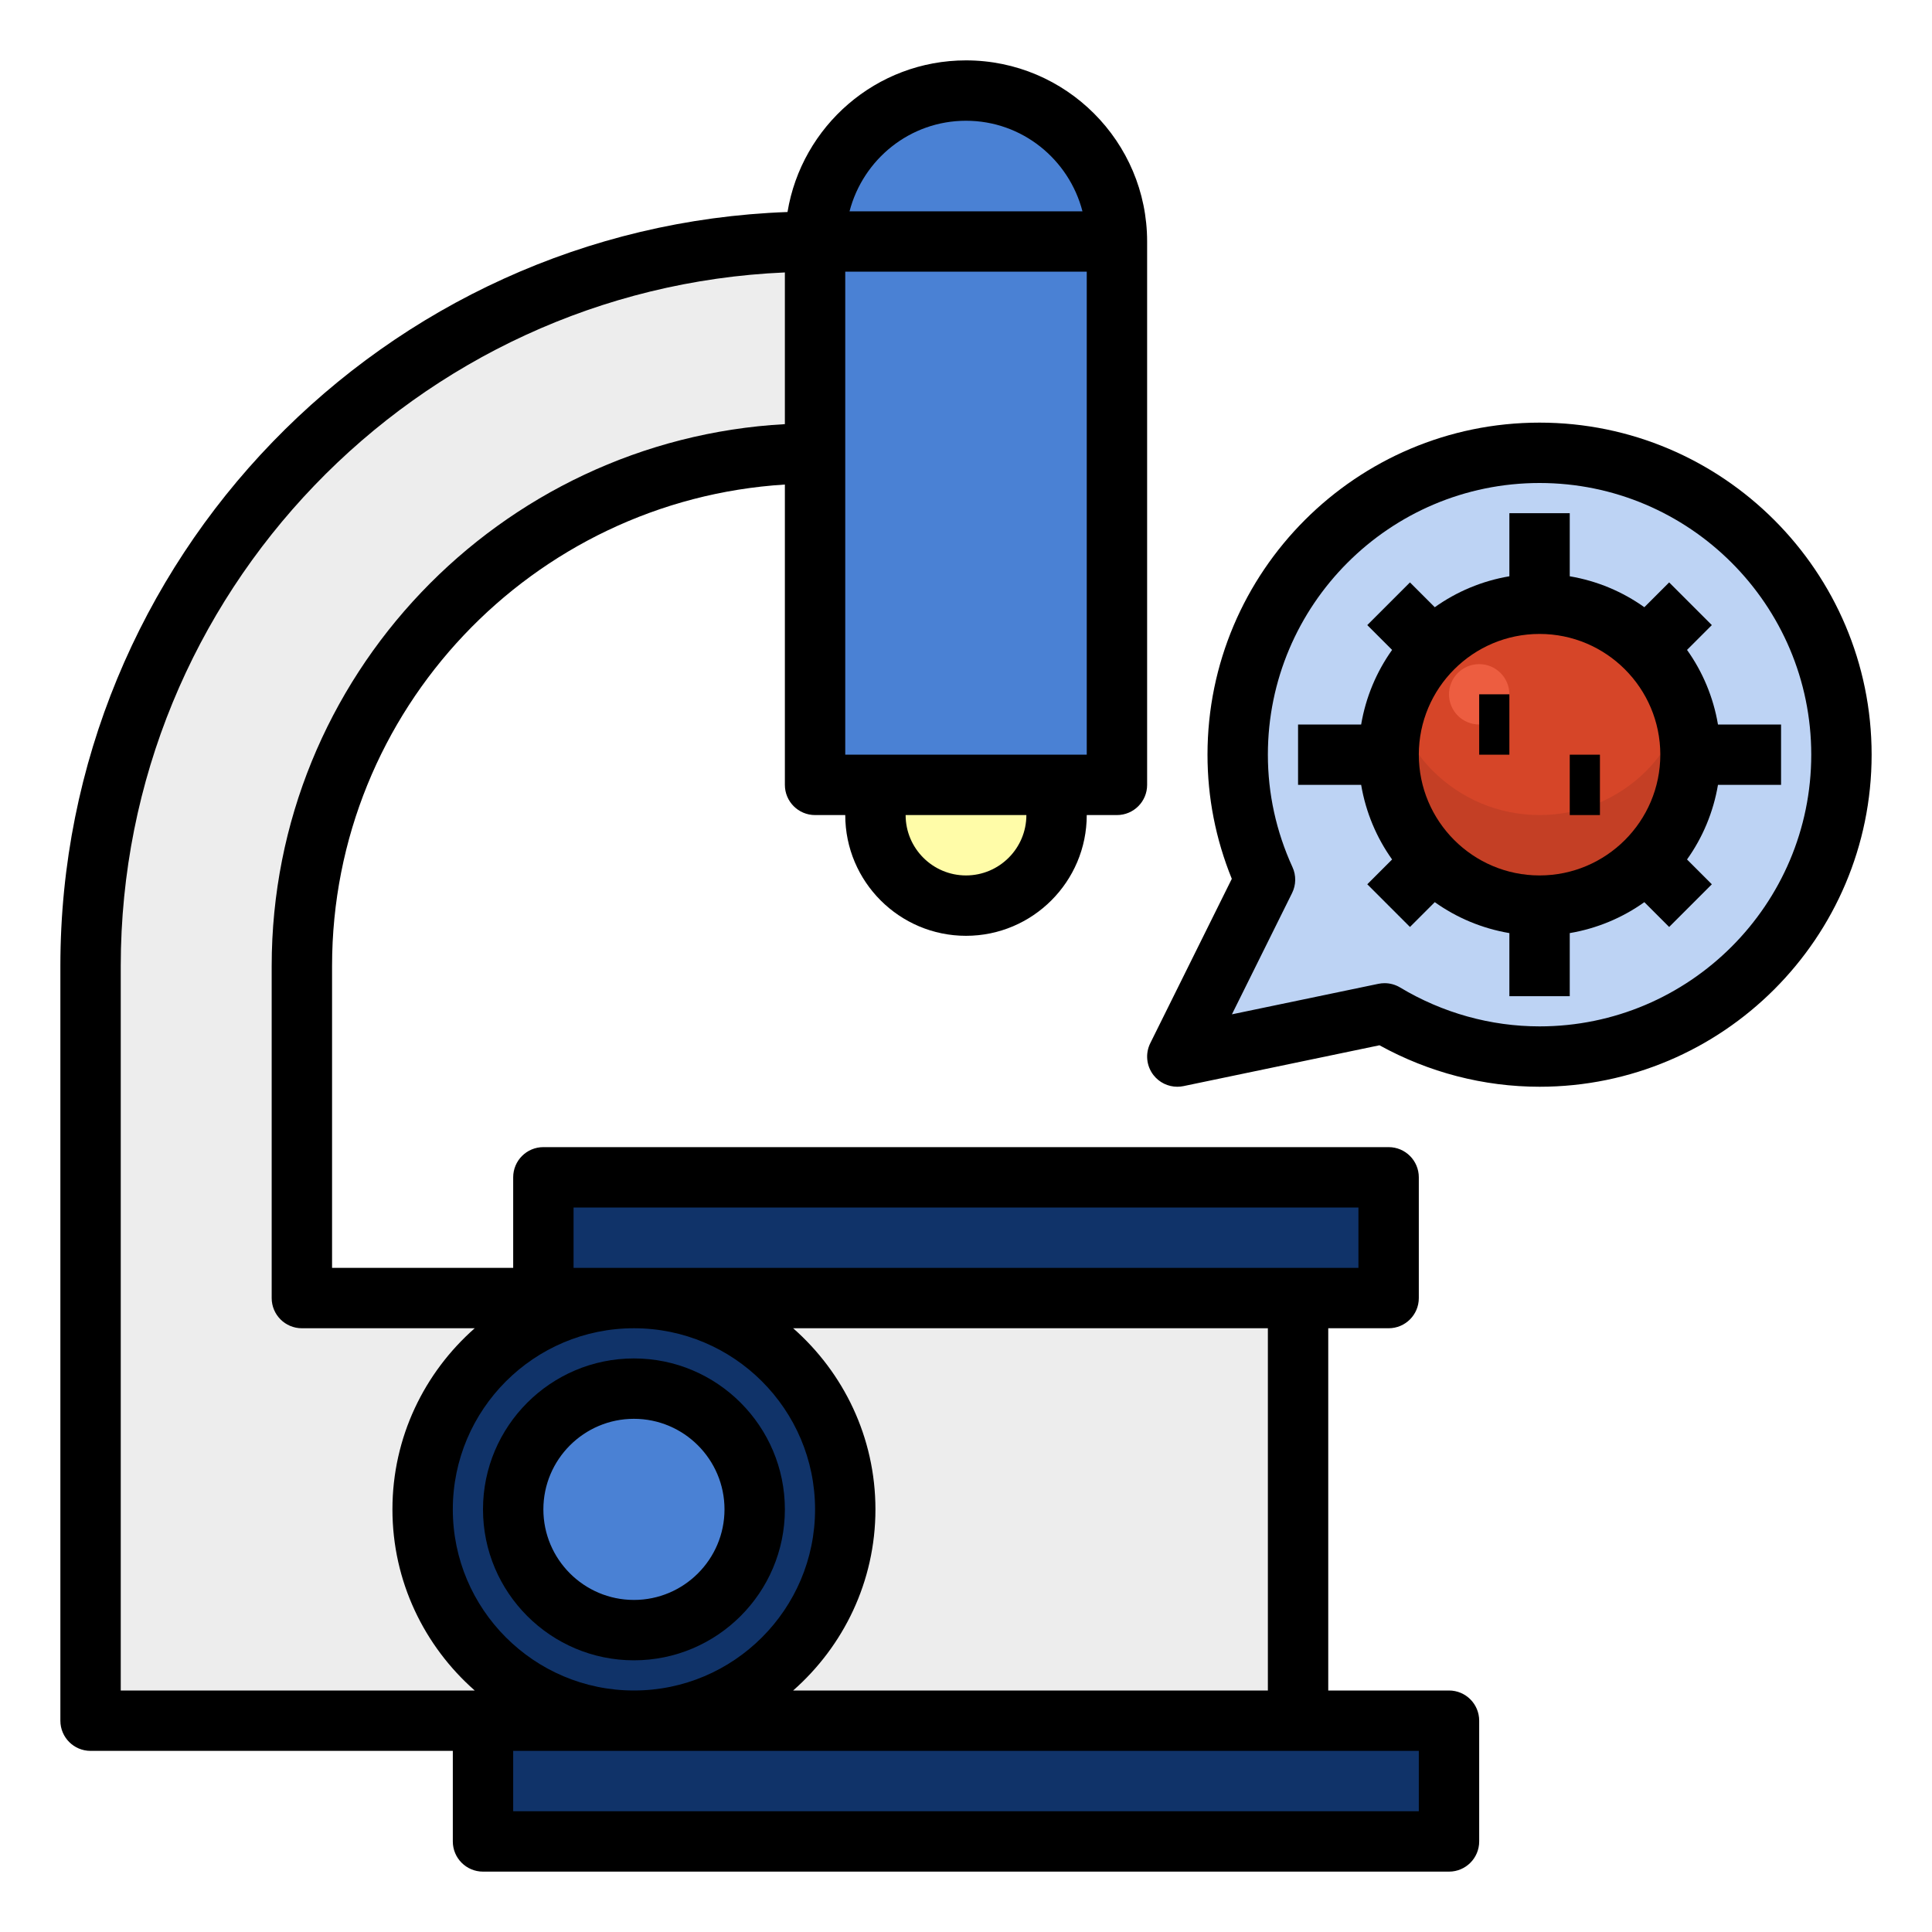 <svg enable-background="new 0 0 64 64" viewBox="0 0 64 64" xmlns="http://www.w3.org/2000/svg"><path d="m32 3c-2.761 0-5 2.239-5 5h10c0-2.761-2.239-5-5-5z" fill="#4a81d4"/><path d="m29 27c0 1.657 1.343 3 3 3s3-1.343 3-3v-1h-6z" fill="#fffca8"/><path d="m28 50c0 3.866-3.134 7-7 7h22v-14h-22c3.866 0 7 3.134 7 7z" fill="#ededed"/><path d="m14 50c0-3.866 3.134-7 7-7h-3-8v-11c0-9.389 7.611-17 17-17v-7c-13.255 0-24 10.745-24 24v25h13 5c-3.866 0-7-3.134-7-7z" fill="#ededed"/><g fill="#103369"><path d="m21 57h-5v4h32v-4h-5z"/><path d="m43 43h3v-4h-28v4h3z"/><path d="m28 50c0-3.866-3.134-7-7-7s-7 3.134-7 7 3.134 7 7 7 7-3.134 7-7zm-7 4c-2.209 0-4-1.791-4-4s1.791-4 4-4 4 1.791 4 4-1.791 4-4 4z"/></g><circle cx="21" cy="50" fill="#4a81d4" r="4"/><path d="m27 26h2 6 2v-18h-10v7z" fill="#4a81d4"/><path d="m51 15c-5.523 0-10 4.477-10 10 0 1.479.33 2.878.906 4.141l-2.906 5.859 6.866-1.43c1.502.902 3.254 1.43 5.134 1.43 5.523 0 10-4.477 10-10s-4.477-10-10-10z" fill="#bdd3f4"/><path d="m54.536 21.464c-.905-.904-2.155-1.464-3.536-1.464s-2.631.56-3.536 1.464c-.904.905-1.464 2.155-1.464 3.536s.56 2.631 1.464 3.536c.905.904 2.155 1.464 3.536 1.464s2.631-.56 3.536-1.464c.904-.905 1.464-2.155 1.464-3.536s-.56-2.631-1.464-3.536z" fill="#d64528"/><path d="m54.536 25.536c-.905.904-2.155 1.464-3.536 1.464s-2.631-.56-3.536-1.464c-.56-.56-.965-1.262-1.21-2.036-.15.476-.254.974-.254 1.5 0 1.381.56 2.631 1.464 3.536.905.904 2.155 1.464 3.536 1.464s2.631-.56 3.536-1.464c.904-.905 1.464-2.155 1.464-3.536 0-.526-.104-1.024-.254-1.5-.245.773-.651 1.476-1.21 2.036z" fill="#c43f25"/><circle cx="49" cy="23" fill="#ed5d40" r="1"/><path d="m48 56h-4v-12h2c.553 0 1-.448 1-1v-4c0-.552-.447-1-1-1h-28c-.553 0-1 .448-1 1v3h-6v-10c0-8.485 6.644-15.429 15-15.949v9.949c0 .552.447 1 1 1h1c0 2.206 1.794 4 4 4s4-1.794 4-4h1c.553 0 1-.448 1-1v-18c0-3.309-2.691-6-6-6-2.975 0-5.444 2.179-5.913 5.023-13.363.483-24.087 11.498-24.087 24.977v25c0 .552.447 1 1 1h12v3c0 .552.447 1 1 1h32c.553 0 1-.448 1-1v-4c0-.552-.447-1-1-1zm-6 0h-15.726c1.667-1.467 2.726-3.61 2.726-6s-1.059-4.533-2.726-6h15.726zm-27-6c0-3.309 2.691-6 6-6s6 2.691 6 6-2.691 6-6 6-6-2.691-6-6zm4-10h26v2h-26zm13-11c-1.103 0-2-.897-2-2h4c0 1.103-.897 2-2 2zm4-4h-8v-16h8zm-4-21c1.859 0 3.411 1.28 3.858 3h-7.716c.447-1.72 1.999-3 3.858-3zm-28 28c0-12.347 9.78-22.449 22-22.975v5.025c-9.459.524-17 8.362-17 17.95v11c0 .552.447 1 1 1h5.726c-1.667 1.467-2.726 3.61-2.726 6s1.059 4.533 2.726 6h-11.726zm43 28h-30v-2h30z"/><path d="m21 45c-2.757 0-5 2.243-5 5s2.243 5 5 5 5-2.243 5-5-2.243-5-5-5zm0 8c-1.654 0-3-1.346-3-3s1.346-3 3-3 3 1.346 3 3-1.346 3-3 3z"/><path d="m51 14c-6.065 0-11 4.935-11 11 0 1.416.271 2.797.805 4.112l-2.7 5.444c-.171.343-.13.753.104 1.056.191.247.485.388.791.388.067 0 .136-.007.204-.021l6.493-1.353c1.629.9 3.453 1.374 5.303 1.374 6.065 0 11-4.935 11-11s-4.935-11-11-11zm0 20c-1.619 0-3.216-.445-4.619-1.288-.156-.094-.335-.143-.515-.143-.068 0-.137.007-.204.021l-4.853 1.011 1.992-4.016c.134-.27.14-.586.014-.86-.541-1.184-.815-2.437-.815-3.725 0-4.962 4.037-9 9-9s9 4.038 9 9-4.037 9-9 9z"/><path d="m55.885 21.529.822-.822-1.414-1.414-.822.822c-.722-.515-1.562-.871-2.471-1.025v-2.09h-2v2.09c-.909.154-1.749.51-2.471 1.025l-.822-.822-1.414 1.414.822.822c-.515.722-.871 1.562-1.025 2.471h-2.09v2h2.09c.154.909.51 1.749 1.025 2.471l-.822.822 1.414 1.414.822-.822c.722.515 1.562.871 2.471 1.025v2.09h2v-2.09c.909-.154 1.749-.51 2.471-1.025l.822.822 1.414-1.414-.822-.822c.515-.722.871-1.562 1.025-2.471h2.09v-2h-2.09c-.154-.909-.51-1.749-1.025-2.471zm-.885 3.471c0 2.206-1.794 4-4 4s-4-1.794-4-4 1.794-4 4-4 4 1.794 4 4z"/><path d="m49 23h1v2h-1z"/><path d="m52 25h1v2h-1z"/></svg>